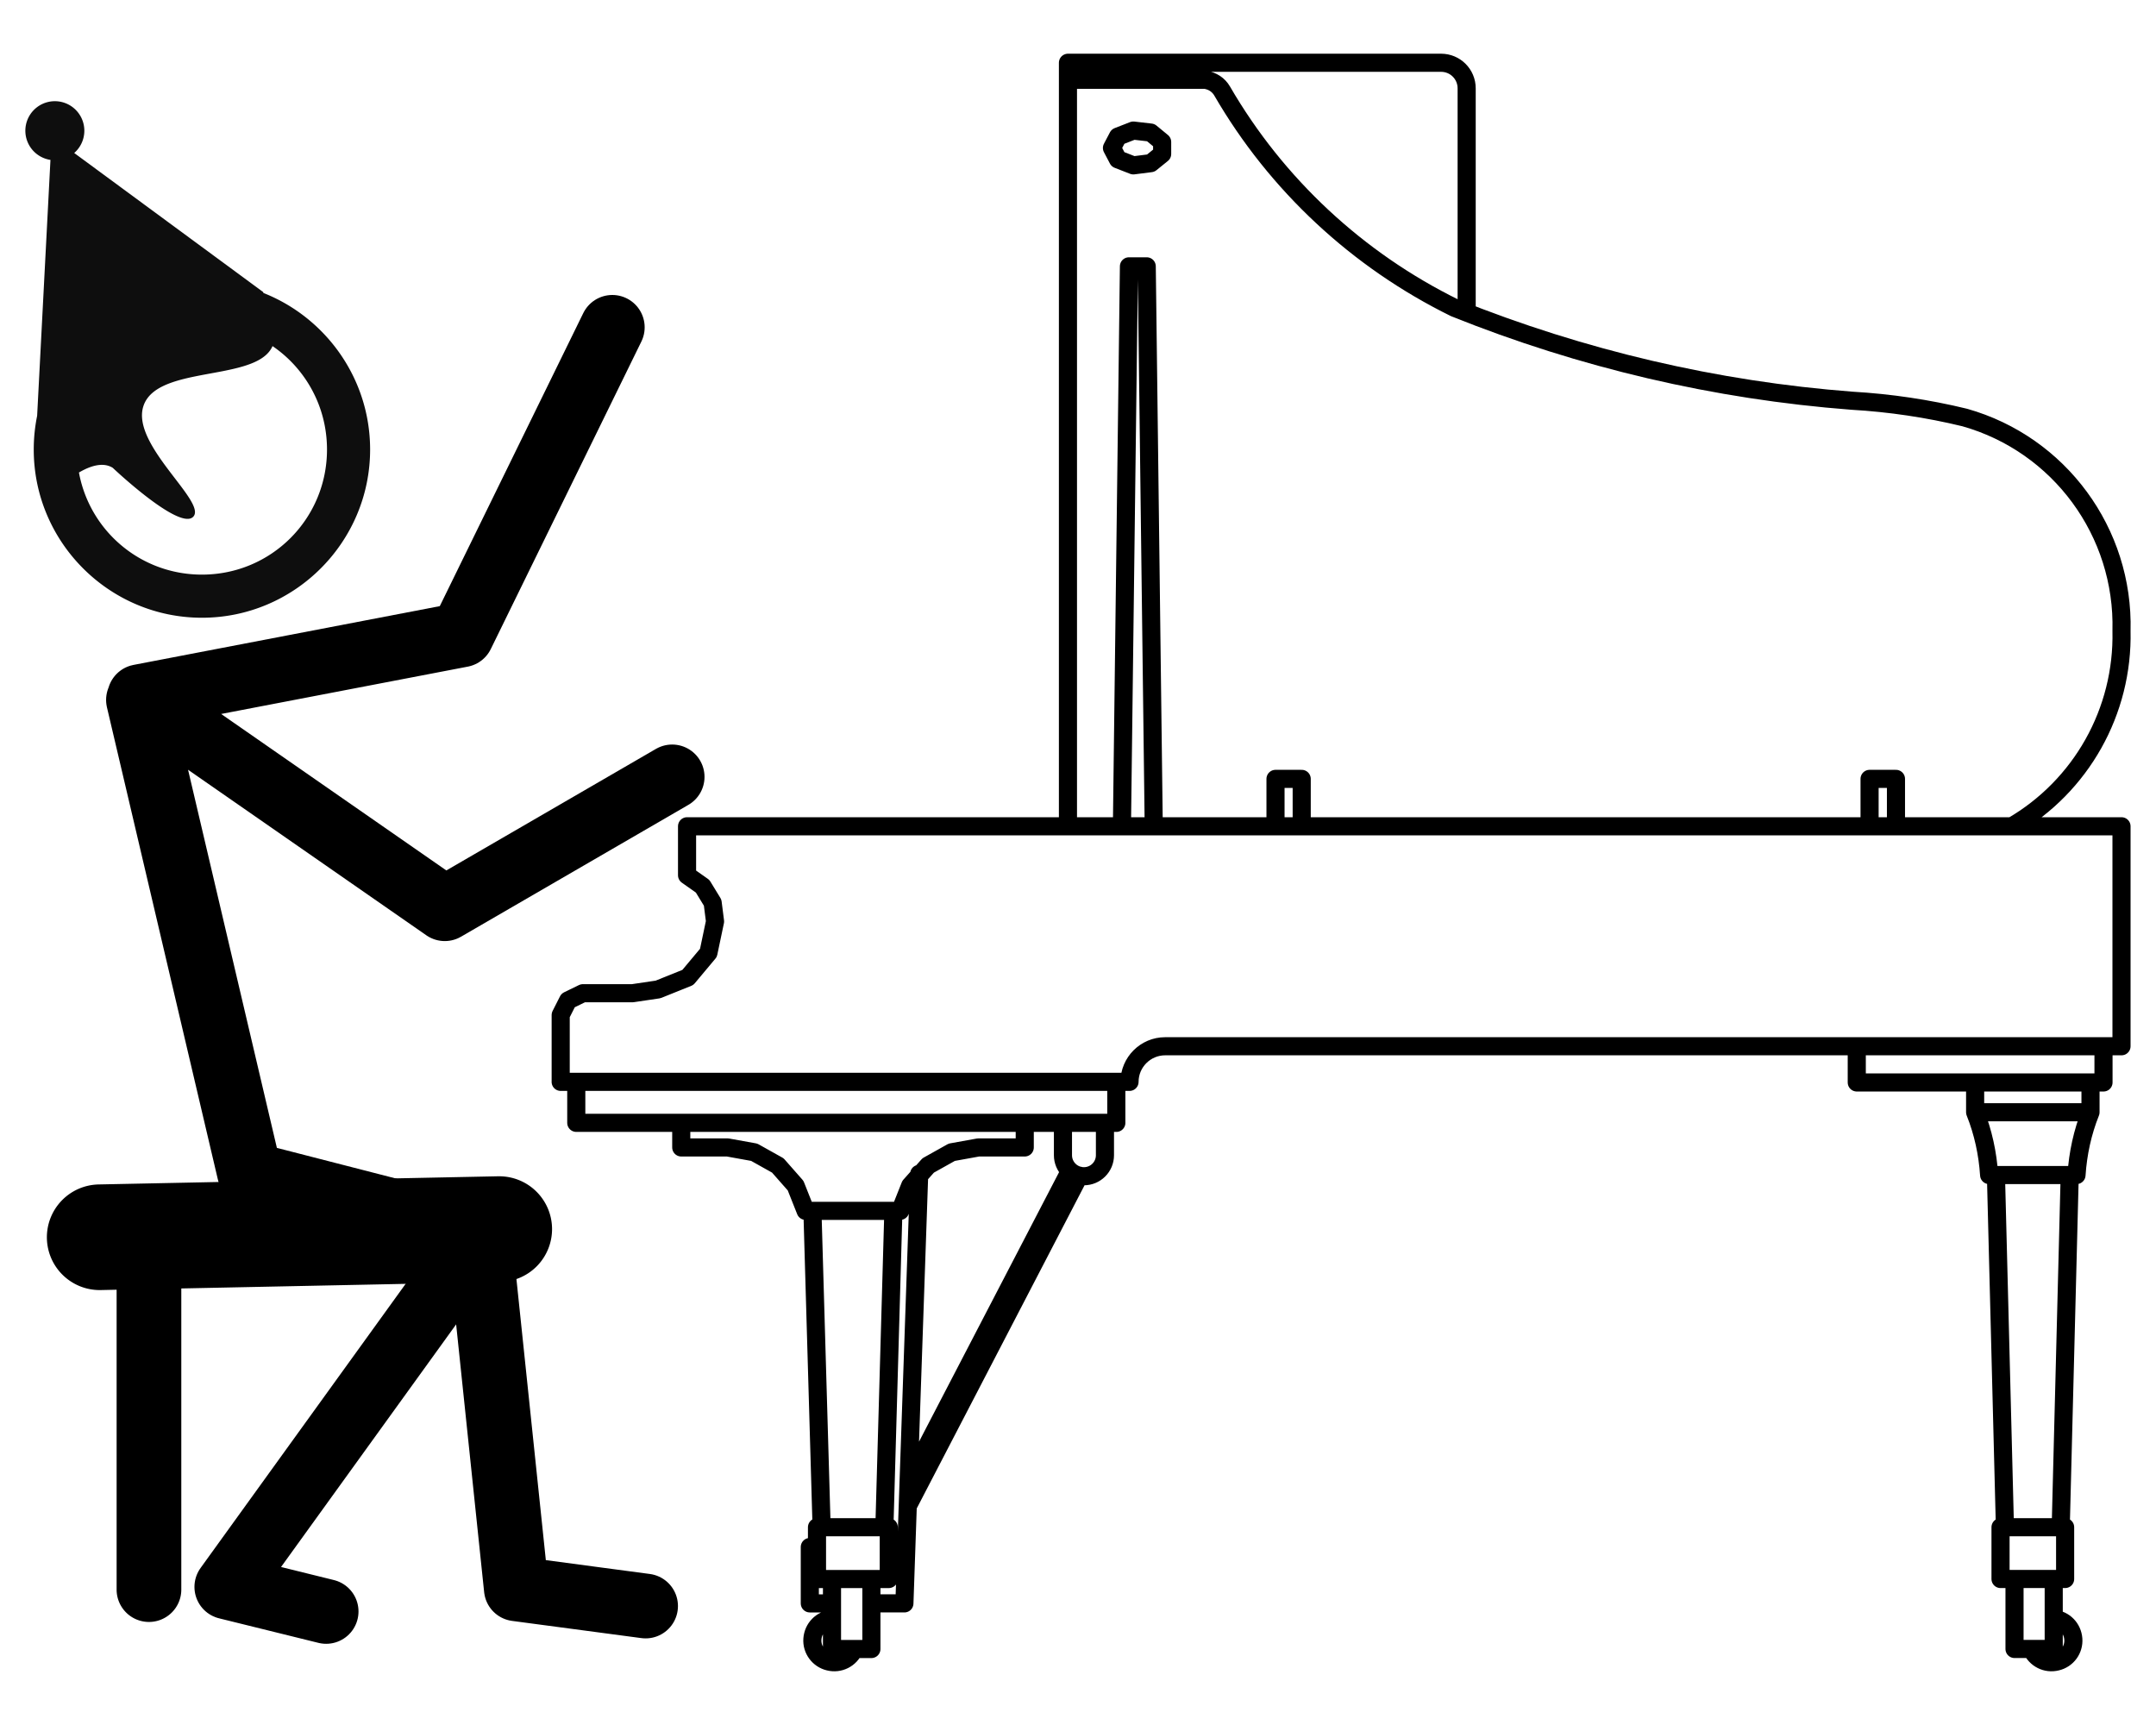 <?xml version="1.0" encoding="UTF-8" standalone="no"?>
<!-- Created with Inkscape (http://www.inkscape.org/) -->

<svg
   width="100"
   height="80"
   viewBox="0 0 100 80"
   version="1.1"
   id="svg1"
   xml:space="preserve"
   inkscape:version="1.3.2 (091e20e, 2023-11-25)"
   sodipodi:docname="human_piano_1.svg"
   xmlns:inkscape="http://www.inkscape.org/namespaces/inkscape"
   xmlns:sodipodi="http://sodipodi.sourceforge.net/DTD/sodipodi-0.dtd"
   xmlns="http://www.w3.org/2000/svg"
   xmlns:svg="http://www.w3.org/2000/svg"><sodipodi:namedview
     id="namedview1"
     pagecolor="#ffffff"
     bordercolor="#000000"
     borderopacity="0.25"
     inkscape:showpageshadow="2"
     inkscape:pageopacity="0.0"
     inkscape:pagecheckerboard="0"
     inkscape:deskcolor="#d1d1d1"
     inkscape:document-units="px"
     inkscape:current-layer="svg1"
     showgrid="false" /><defs
     id="defs1" /><g
     id="g1"
     transform="translate(1.176,2.491)"><path
       id="path366"
       style="fill:none;stroke:#000000;stroke-width:0.84;stroke-linecap:round;stroke-linejoin:round;stroke-miterlimit:10;stroke-dasharray:none;stroke-opacity:1"
       d="m 93.05,73.984 c 0.195,0.454 0.686,0.705 1.169,0.584 0.482,-0.111 0.807,-0.556 0.77,-1.048 -0.037,-0.501 -0.417,-0.89 -0.909,-0.937 m 0,-1.846 v 3.246 m -1.818,0 h 1.818 m -1.818,-3.246 v 3.246 M 36.385,69.254 h 0.334 m -0.334,2.615 v -2.615 m 1.029,2.615 h -1.029 m 1.029,0.714 c -0.492,0.046 -0.872,0.436 -0.909,0.937 -0.037,0.492 0.297,0.937 0.77,1.048 0.482,0.121 0.983,-0.13 1.169,-0.584 M 86.763,33.631 h -1.224 m 1.224,2.198 v -2.198 m -1.224,2.198 v -2.198 m -35.14,-29.26 0.278,0.529 0.714,0.278 0.807,-0.102 0.529,-0.427 V 4.093 l -0.529,-0.436 -0.807,-0.093 -0.714,0.278 -0.278,0.529 m -1.512,47.66 -7.957,15.321 M 48.451,51.809 40.966,66.212 M 95.786,49.092 v -1.382 m 0,1.382 c -0.371,0.927 -0.584,1.91 -0.649,2.912 m -4.702,-2.912 v -1.382 m 0.649,4.294 c -0.065,-1.002 -0.278,-1.985 -0.649,-2.912 M 59.2,33.631 h -1.215 m 1.215,2.198 v -2.198 m -1.215,2.198 v -2.198 M 51.187,9.861 h 0.825 m -0.825,0 -0.325,25.968 M 52.012,9.861 52.337,35.829 M 66.851,1.607 c 0,-0.658 -0.529,-1.187 -1.187,-1.187 M 66.851,1.607 V 12.004 M 48.358,0.42 H 65.664 M 92.142,35.829 c 3.218,-1.864 5.166,-5.333 5.082,-9.061 m 0,0 c 0.121,-4.572 -2.875,-8.653 -7.271,-9.896 m 0,0 c -1.716,-0.417 -3.469,-0.677 -5.231,-0.779 m -18.419,-4.303 c 5.889,2.365 12.094,3.821 18.419,4.303 M 55.508,1.728 c 2.523,4.35 6.288,7.846 10.795,10.063 M 55.508,1.728 C 55.341,1.44 55.054,1.255 54.72,1.209 m -6.362,0 h 6.362 M 48.358,35.829 V 0.42 M 90.435,49.092 H 95.786 M 84.945,47.71 v -1.679 m 11.444,1.679 v -1.679 m -11.444,1.679 h 11.444 m -5.305,4.294 H 95.137 M 91.817,68.336 91.4,52.004 m 3.005,16.332 0.417,-16.332 m -0.213,16.332 h -2.996 v 2.402 h 2.996 v -2.402 M 50.074,51.085 v -1.502 m -1.948,1.502 c 0,0.538 0.436,0.974 0.974,0.974 0.538,0 0.974,-0.436 0.974,-0.974 m -1.948,0 v -1.502 m -6.668,2.365 -0.686,19.921 m 0,0 H 39.241 m 0.603,-3.533 0.417,-14.672 m 6.093,-4.081 v 1.141 h -2.152 v 0 l -1.233,0.223 -1.094,0.612 -0.835,0.937 -0.464,1.169 H 38.704 M 36.932,68.336 36.506,53.664 m -6.084,-4.081 v 1.141 h 2.152 v 0 l 1.233,0.223 1.094,0.612 0.825,0.937 0.464,1.169 h 2.513 m -1.289,17.074 v 3.246 m 1.827,0 h -1.827 m 1.827,-3.246 v 3.246 m -2.523,-5.648 h 3.329 v 2.402 h -3.329 v -2.402 m 13.883,-18.753 V 47.682 M 25.553,49.583 V 47.682 M 52.865,46.031 c -0.909,0 -1.651,0.742 -1.651,1.651 m -0.612,1.901 H 25.553 m 5.138,-11.482 0.723,0.51 0.464,0.76 0.111,0.872 v 0 l -0.306,1.456 -0.955,1.141 -1.382,0.556 v 0 l -1.187,0.176 h -2.3 v 0 l -0.686,0.334 -0.343,0.677 m 0,3.098 v -3.098 m 5.861,-6.483 V 35.829 M 24.829,47.682 H 51.214 M 97.224,46.031 H 52.865 m 44.359,0 V 35.829 m -66.533,0 h 66.533"
       inkscape:label="piano" /><g
       id="g2"
       transform="translate(-6.384,3.208)"
       inkscape:label="pianist"><path
         id="path112"
         style="fill:none;fill-opacity:1;stroke:#000000;stroke-width:3;stroke-linecap:round;stroke-linejoin:round;stroke-miterlimit:4.7;stroke-dasharray:none;stroke-opacity:1"
         d="M 36.385,30.33 25.838,36.445 11.682,26.611 26.624,23.744 33.609,9.481 M 35.153,68.784 29.156,67.986 27.439,51.573 16.825,48.77 27.543,51.526 15.727,67.897 20.336,69.035 m -8.707,-42.274 5.147,21.909"
         inkscape:label="body" /><path
         id="path113"
         style="color:#000000;display:inline;fill:#000000;stroke-linecap:round;stroke-linejoin:round;stroke-miterlimit:4.7;-inkscape-stroke:none"
         d="M 28.314,48.853 9.783,49.232 a 2.45,2.45 0 0 0 -2.4,2.498 2.45,2.45 0 0 0 2.5,2.4 l 0.734,-0.016 v 13.908 a 1.5,1.5 0 0 0 1.5,1.5 1.5,1.5 0 0 0 1.5,-1.5 V 54.055 L 28.415,53.752 a 2.45,2.45 0 0 0 2.398,-2.498 2.45,2.45 0 0 0 -2.5,-2.4 z"
         inkscape:label="chair" /><path
         id="path1"
         style="fill:#000000;fill-opacity:0.942;stroke:none;stroke-width:8.7;stroke-linecap:round;stroke-linejoin:round;stroke-miterlimit:4.7;stroke-dasharray:none"
         d="M 7.751,-1.006 A 1.369,1.369 0 0 0 6.384,0.363 1.369,1.369 0 0 0 7.548,1.717 L 6.888,14.4 c 0,0 1.984,1.716 1.201,2.396 0.36,-0.332 1.565,-1.29 2.348,-0.799 0,0 3.119,2.955 3.74,2.262 0.621,-0.693 -2.86,-3.302 -2.328,-5.09 0.677,-2.278 6.824,-0.799 6.025,-3.811 L 17.413,7.844 8.65,1.396 A 1.369,1.369 0 0 0 9.12,0.363 1.369,1.369 0 0 0 7.751,-1.006 Z m 6.823,8.352 c -4.297,0 -7.801,3.506 -7.801,7.803 0,4.297 3.504,7.801 7.801,7.801 4.297,0 7.801,-3.504 7.801,-7.801 0,-4.297 -3.504,-7.803 -7.801,-7.803 z m 0,2 c 3.216,0 5.801,2.587 5.801,5.803 0,3.216 -2.585,5.801 -5.801,5.801 -3.216,0 -5.801,-2.585 -5.801,-5.801 0,-3.216 2.585,-5.803 5.801,-5.803 z"
         inkscape:label="head" /></g></g></svg>
